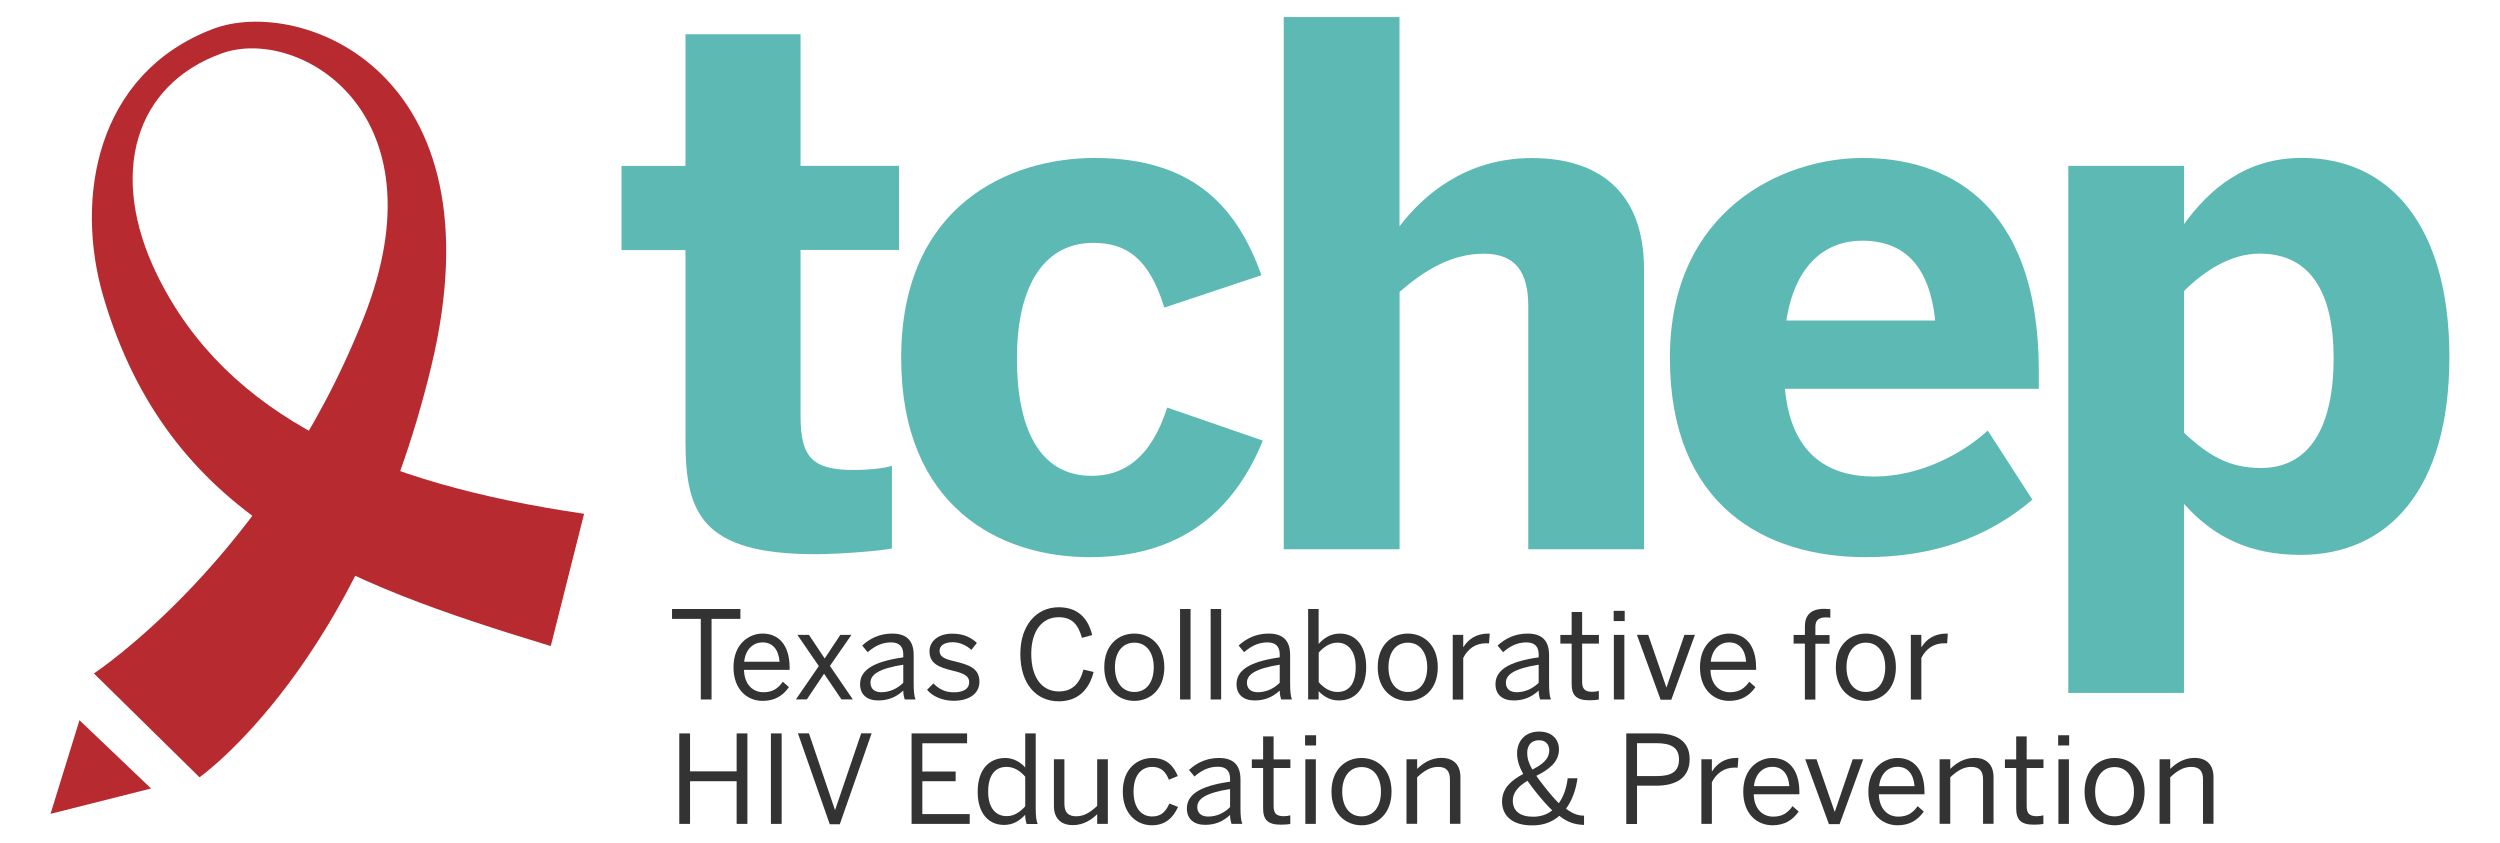 <?xml version="1.0" encoding="utf-8"?>
<!-- Generator: Adobe Illustrator 24.1.0, SVG Export Plug-In . SVG Version: 6.00 Build 0)  -->
<svg version="1.1" id="Layer_1" xmlns="http://www.w3.org/2000/svg" xmlns:xlink="http://www.w3.org/1999/xlink" x="0px" y="0px"
	 viewBox="0 0 285.96 96.38" style="enable-background:new 0 0 285.96 96.38;" xml:space="preserve">
<style type="text/css">
	.st0{fill:#B72A30;}
	.st1{fill:#5CB9B3;}
	.st2{fill:#333333;}
</style>
<g>
	<g>
		<path class="st0" d="M63,73.9c-24.13-7.33-43.75-14.8-51.16-39.91C8.52,22.75,10.94,8.42,24.36,3.31
			C34.25-0.46,57.5,8,49.33,41.91c-8.22,34.16-26.51,47-26.51,47L10.74,77.03c0,0,19.94-13.09,30.86-40.68
			C50.96,12.7,34.07,3,25.41,6.09c-10.03,3.58-13.06,13.85-7.44,25.35c7.98,16.32,25.28,23.88,48.84,27.33L63,73.9z"/>
		<polygon class="st0" points="5.78,93.09 9.09,82.38 17.28,90.19 		"/>
	</g>
	<g>
		<path class="st1" d="M78.41,50.48V28.6h-7.32v-9.62h7.32V3.92h13.16v15.05h11.27v9.62H91.57v19c0,4.69,1.32,6.17,6.09,6.17
			c1.48,0,3.46-0.16,4.36-0.49v9.46c-0.99,0.25-5.84,0.66-8.72,0.66C80.3,63.4,78.41,58.71,78.41,50.48z"/>
		<path class="st1" d="M103.08,40.94c0-17.52,12.42-22.87,22.13-22.87c11.93,0,16.53,6.33,19.08,13.41l-11.11,3.7
			c-1.73-5.59-4.28-7.4-8.14-7.4c-5.35,0-8.72,4.52-8.72,13.24c0,7.81,2.47,13.41,8.55,13.41c3.54,0,6.75-1.89,8.64-7.81l10.94,3.78
			c-2.8,6.83-8.23,13.33-19.82,13.33C114.35,63.73,103.08,57.97,103.08,40.94z"/>
		<path class="st1" d="M146.84,62.82V1.95h13.24v23.94c2.63-3.46,7.49-7.81,15.14-7.81c7.49,0,12.83,3.7,12.83,12.75v32h-13.24
			v-27.8c0-3.95-1.48-6.01-5.1-6.01c-3.62,0-6.66,1.81-9.62,4.36v29.45H146.84z"/>
		<path class="st1" d="M191.01,40.94c0-17.03,13-22.87,22.05-22.87c9.05,0,20.15,4.52,20.15,24.43v1.97h-29.04
			c0.66,7.24,4.69,10.04,10.2,10.04c5.18,0,10.04-2.55,13-5.26l5.1,7.9c-5.1,4.36-11.43,6.58-19.08,6.58
			C201.95,63.73,191.01,57.89,191.01,40.94z M221.36,36.66c-0.66-6.17-3.46-9.13-8.39-9.13c-4.11,0-7.65,2.71-8.64,9.13H221.36z"/>
		<path class="st1" d="M236.58,79.27v-60.3h13.24v6.66c2.88-3.95,6.99-7.57,13.49-7.57c9.95,0,16.86,7.65,16.86,22.79
			c0,15.14-6.99,22.62-17.03,22.62c-5.92,0-10.04-2.14-13.33-5.84v21.63H236.58z M266.93,40.94c0-7.32-2.55-11.93-8.47-11.93
			c-3.37,0-6.42,2.06-8.64,4.28V49.5c2.88,2.71,5.26,4.03,8.8,4.03C264.14,53.53,266.93,48.92,266.93,40.94z"/>
	</g>
	<g>
		<path class="st2" d="M80.16,80.01v-9.22h-3.29v-1.13h7.82v1.13h-3.3v9.22H80.16z"/>
		<path class="st2" d="M83.9,76.32c0-2.69,1.79-3.85,3.34-3.85c1.75,0,3.08,1.23,3.08,3.9v0.25H85.1c0.04,1.67,1.01,2.56,2.22,2.56
			c1.06,0,1.67-0.43,2.22-1.2l0.7,0.62c-0.69,0.98-1.62,1.57-3.01,1.57C85.49,80.17,83.9,78.9,83.9,76.32z M89.17,75.69
			c-0.1-1.31-0.73-2.21-1.95-2.21c-0.99,0-1.93,0.69-2.1,2.21H89.17z"/>
		<path class="st2" d="M91.03,80.01l2.63-3.82l-2.45-3.57h1.32l1.8,2.7l1.79-2.7h1.27l-2.46,3.55l2.62,3.83h-1.3l-1.99-2.94
			l-1.97,2.94H91.03z"/>
		<path class="st2" d="M98.38,78.27c0-1.5,1.27-2.56,4.94-3.08v-0.34c0-0.92-0.49-1.37-1.4-1.37c-1.12,0-1.94,0.49-2.67,1.12
			l-0.63-0.76c0.85-0.78,1.96-1.37,3.43-1.37c1.76,0,2.46,0.92,2.46,2.46v3.26c0,0.9,0.06,1.44,0.21,1.82h-1.23
			c-0.1-0.31-0.17-0.6-0.17-1.02c-0.83,0.77-1.75,1.13-2.85,1.13C99.19,80.13,98.38,79.46,98.38,78.27z M103.32,78.1v-2.07
			c-2.81,0.45-3.75,1.13-3.75,2.06c0,0.71,0.48,1.09,1.25,1.09C101.79,79.17,102.63,78.77,103.32,78.1z"/>
		<path class="st2" d="M106.04,78.9l0.73-0.73c0.56,0.6,1.3,1.02,2.31,1.02c1.15,0,1.78-0.41,1.78-1.16c0-0.74-0.64-1.02-1.9-1.32
			c-1.57-0.38-2.64-0.8-2.64-2.22c0-1.12,0.98-2.01,2.59-2.01c1.3,0,2.14,0.42,2.83,1.06l-0.63,0.8c-0.56-0.52-1.32-0.88-2.14-0.88
			c-1.08,0-1.5,0.48-1.5,0.99c0,0.69,0.59,0.94,1.75,1.2c1.67,0.41,2.81,0.81,2.81,2.34c0,1.41-1.27,2.17-2.95,2.17
			C107.73,80.15,106.64,79.62,106.04,78.9z"/>
		<path class="st2" d="M116.71,74.79c0-3.23,1.81-5.33,4.39-5.33c2.2,0,3.36,1.27,3.83,3.18l-1.17,0.32
			c-0.45-1.57-1.16-2.36-2.67-2.36c-1.93,0-3.13,1.62-3.13,4.18c0,2.74,1.23,4.31,3.16,4.31c1.47,0,2.38-0.83,2.81-2.5l1.16,0.27
			c-0.5,2.04-1.82,3.36-3.99,3.36C118.48,80.21,116.71,78.18,116.71,74.79z"/>
		<path class="st2" d="M126.31,76.32c0-2.55,1.62-3.85,3.44-3.85c1.8,0,3.43,1.3,3.43,3.85c0,2.53-1.62,3.85-3.43,3.85
			C127.95,80.17,126.31,78.85,126.31,76.32z M131.97,76.32c0-1.54-0.74-2.81-2.21-2.81c-1.41,0-2.23,1.15-2.23,2.81
			c0,1.57,0.73,2.83,2.23,2.83C131.16,79.15,131.97,78.01,131.97,76.32z"/>
		<path class="st2" d="M134.98,80.01V69.66h1.2v10.35H134.98z"/>
		<path class="st2" d="M138.48,80.01V69.66h1.2v10.35H138.48z"/>
		<path class="st2" d="M141.44,78.27c0-1.5,1.27-2.56,4.94-3.08v-0.34c0-0.92-0.49-1.37-1.4-1.37c-1.12,0-1.95,0.49-2.67,1.12
			l-0.63-0.76c0.85-0.78,1.96-1.37,3.43-1.37c1.76,0,2.46,0.92,2.46,2.46v3.26c0,0.9,0.06,1.44,0.21,1.82h-1.23
			c-0.1-0.31-0.17-0.6-0.17-1.02c-0.83,0.77-1.75,1.13-2.85,1.13C142.25,80.13,141.44,79.46,141.44,78.27z M146.38,78.1v-2.07
			c-2.81,0.45-3.75,1.13-3.75,2.06c0,0.71,0.48,1.09,1.25,1.09C144.86,79.17,145.7,78.77,146.38,78.1z"/>
		<path class="st2" d="M150.83,79.06v0.95h-1.2V69.66h1.2v4c0.56-0.63,1.33-1.19,2.43-1.19c1.69,0,3.01,1.26,3.01,3.83
			c0,2.57-1.33,3.82-3.13,3.82C152.23,80.13,151.46,79.72,150.83,79.06z M155.07,76.32c0-1.89-0.9-2.81-2.08-2.81
			c-0.85,0-1.54,0.46-2.15,1.13v3.39c0.64,0.73,1.36,1.12,2.14,1.12C154.26,79.15,155.07,78.28,155.07,76.32z"/>
		<path class="st2" d="M157.59,76.32c0-2.55,1.62-3.85,3.44-3.85c1.8,0,3.43,1.3,3.43,3.85c0,2.53-1.62,3.85-3.43,3.85
			S157.59,78.85,157.59,76.32z M163.25,76.32c0-1.54-0.74-2.81-2.21-2.81c-1.41,0-2.22,1.15-2.22,2.81c0,1.57,0.73,2.83,2.22,2.83
			C162.43,79.15,163.25,78.01,163.25,76.32z"/>
		<path class="st2" d="M166.17,80.01v-7.39h1.2V74h0.03c0.54-0.85,1.41-1.53,2.85-1.53h0.15l-0.08,1.12
			c-0.04-0.01-0.31-0.01-0.35-0.01c-1.18,0-2.06,0.62-2.6,1.67v4.77H166.17z"/>
		<path class="st2" d="M171.06,78.27c0-1.5,1.27-2.56,4.94-3.08v-0.34c0-0.92-0.49-1.37-1.4-1.37c-1.12,0-1.94,0.49-2.67,1.12
			l-0.63-0.76c0.85-0.78,1.96-1.37,3.43-1.37c1.76,0,2.46,0.92,2.46,2.46v3.26c0,0.9,0.06,1.44,0.21,1.82h-1.23
			c-0.1-0.31-0.17-0.6-0.17-1.02c-0.83,0.77-1.75,1.13-2.85,1.13C171.87,80.13,171.06,79.46,171.06,78.27z M176,78.1v-2.07
			c-2.81,0.45-3.75,1.13-3.75,2.06c0,0.71,0.48,1.09,1.25,1.09C174.47,79.17,175.31,78.77,176,78.1z"/>
		<path class="st2" d="M179.77,78.22v-4.6h-1.29v-0.99h1.29V70h1.2v2.63h1.92v0.99h-1.92v4.34c0,0.78,0.25,1.17,1.15,1.17
			c0.27,0,0.56-0.04,0.76-0.1v0.99c-0.21,0.04-0.67,0.08-1.05,0.08C180.28,80.11,179.77,79.51,179.77,78.22z"/>
		<path class="st2" d="M184.58,71.04v-1.17h1.26v1.17H184.58z M184.6,80.01v-7.39h1.2v7.39H184.6z"/>
		<path class="st2" d="M189.95,80.04l-2.71-7.42h1.29l2.07,5.99h0.03l2.04-5.99h1.2l-2.7,7.42H189.95z"/>
		<path class="st2" d="M194.45,76.32c0-2.69,1.79-3.85,3.34-3.85c1.75,0,3.08,1.23,3.08,3.9v0.25h-5.22
			c0.04,1.67,1.01,2.56,2.22,2.56c1.06,0,1.67-0.43,2.22-1.2l0.7,0.62c-0.69,0.98-1.62,1.57-3.01,1.57
			C196.05,80.17,194.45,78.9,194.45,76.32z M199.73,75.69c-0.1-1.31-0.73-2.21-1.95-2.21c-0.99,0-1.93,0.69-2.1,2.21H199.73z"/>
		<path class="st2" d="M206.45,80.01v-6.39h-1.29v-0.99h1.29v-0.99c0-1.25,0.66-2,2.22-2c0.21,0,0.57,0.04,0.69,0.04v0.98
			c-0.11-0.03-0.35-0.04-0.52-0.04c-0.67,0-1.19,0.24-1.19,1.04v0.98h1.62v0.99h-1.62v6.39H206.45z"/>
		<path class="st2" d="M209.99,76.32c0-2.55,1.62-3.85,3.44-3.85c1.8,0,3.43,1.3,3.43,3.85c0,2.53-1.62,3.85-3.43,3.85
			S209.99,78.85,209.99,76.32z M215.64,76.32c0-1.54-0.74-2.81-2.21-2.81c-1.41,0-2.22,1.15-2.22,2.81c0,1.57,0.73,2.83,2.22,2.83
			C214.83,79.15,215.64,78.01,215.64,76.32z"/>
		<path class="st2" d="M218.57,80.01v-7.39h1.2V74h0.03c0.55-0.85,1.41-1.53,2.85-1.53h0.15l-0.08,1.12
			c-0.04-0.01-0.31-0.01-0.35-0.01c-1.17,0-2.06,0.62-2.6,1.67v4.77H218.57z"/>
		<path class="st2" d="M77.7,94.24V83.89h1.23v4.34h5.33v-4.34h1.23v10.35h-1.23v-4.88h-5.33v4.88H77.7z"/>
		<path class="st2" d="M88.18,94.24V83.89h1.23v10.35H88.18z"/>
		<path class="st2" d="M94.91,94.28l-3.64-10.4h1.26l2.97,8.75h0.03l2.98-8.75h1.19l-3.64,10.4H94.91z"/>
		<path class="st2" d="M104.27,94.24V83.89h6.35v1.13h-5.12v3.23h3.81v1.11h-3.81v3.76h5.42v1.12H104.27z"/>
		<path class="st2" d="M111.83,90.56c0-2.57,1.34-3.86,3.15-3.86c0.9,0,1.73,0.45,2.29,1.09v-3.9h1.2v8.54
			c0,0.9,0.06,1.44,0.22,1.82h-1.26c-0.08-0.24-0.17-0.67-0.17-1.05c-0.59,0.64-1.33,1.16-2.43,1.16
			C113.15,94.35,111.83,93.13,111.83,90.56z M117.27,92.23v-3.39c-0.64-0.73-1.34-1.12-2.13-1.12c-1.29,0-2.11,0.91-2.11,2.85
			c0,1.89,0.91,2.78,2.1,2.78C115.99,93.36,116.66,92.9,117.27,92.23z"/>
		<path class="st2" d="M120.55,92.18v-5.33h1.2v5.08c0,0.98,0.42,1.44,1.36,1.44c0.9,0,1.62-0.46,2.39-1.19v-5.33h1.22v7.39h-1.22
			v-1.11c-0.64,0.63-1.57,1.25-2.77,1.25C121.32,94.38,120.55,93.58,120.55,92.18z"/>
		<path class="st2" d="M128.43,90.55c0-2.7,1.74-3.85,3.39-3.85c1.67,0,2.45,0.98,2.9,2.07l-1.02,0.42
			c-0.36-0.95-0.94-1.47-1.9-1.47c-1.06,0-2.14,0.74-2.14,2.83c0,1.82,0.87,2.84,2.11,2.84c0.94,0,1.51-0.41,1.99-1.48l0.99,0.39
			c-0.57,1.23-1.43,2.1-3.02,2.1C130.01,94.39,128.43,93.08,128.43,90.55z"/>
		<path class="st2" d="M135.76,92.49c0-1.5,1.27-2.56,4.94-3.08v-0.34c0-0.92-0.49-1.37-1.4-1.37c-1.12,0-1.95,0.49-2.67,1.12
			L136,88.07c0.85-0.78,1.96-1.37,3.43-1.37c1.76,0,2.46,0.92,2.46,2.46v3.26c0,0.9,0.06,1.44,0.21,1.82h-1.23
			c-0.1-0.31-0.17-0.6-0.17-1.02c-0.83,0.77-1.75,1.13-2.85,1.13C136.57,94.35,135.76,93.68,135.76,92.49z M140.7,92.32v-2.07
			c-2.81,0.45-3.75,1.13-3.75,2.06c0,0.71,0.48,1.09,1.25,1.09C139.18,93.4,140.01,93,140.7,92.32z"/>
		<path class="st2" d="M144.48,92.45v-4.6h-1.29v-0.99h1.29v-2.63h1.2v2.63h1.92v0.99h-1.92v4.34c0,0.78,0.25,1.17,1.15,1.17
			c0.27,0,0.56-0.04,0.76-0.1v0.99c-0.21,0.04-0.67,0.08-1.05,0.08C144.98,94.34,144.48,93.74,144.48,92.45z"/>
		<path class="st2" d="M149.28,85.27V84.1h1.26v1.17H149.28z M149.31,94.24v-7.39h1.2v7.39H149.31z"/>
		<path class="st2" d="M152.3,90.55c0-2.55,1.62-3.85,3.44-3.85c1.8,0,3.43,1.3,3.43,3.85c0,2.53-1.62,3.85-3.43,3.85
			S152.3,93.08,152.3,90.55z M157.96,90.55c0-1.54-0.74-2.81-2.21-2.81c-1.41,0-2.22,1.15-2.22,2.81c0,1.57,0.73,2.83,2.22,2.83
			C157.14,93.37,157.96,92.24,157.96,90.55z"/>
		<path class="st2" d="M160.88,94.24v-7.39h1.22v1.1c0.64-0.63,1.57-1.26,2.77-1.26c1.41,0,2.18,0.81,2.18,2.21v5.33h-1.2v-5.07
			c0-0.98-0.42-1.44-1.36-1.44c-0.88,0-1.62,0.46-2.39,1.19v5.32H160.88z"/>
		<path class="st2" d="M171.81,91.68c0-1.54,1.11-2.46,2.42-3.15c-0.46-0.83-0.7-1.57-0.7-2.37c0-1.29,0.83-2.48,2.52-2.48
			c1.51,0,2.27,0.92,2.27,2.04c0,1.46-1.16,2.31-2.59,3.02c0.24,0.36,0.55,0.76,0.9,1.2c0.63,0.81,1.19,1.46,1.67,1.93
			c0.55-0.74,0.88-1.72,1.02-2.85h1.12c-0.18,1.32-0.62,2.55-1.31,3.48c0.74,0.57,1.38,0.8,2.06,0.8v1.06
			c-1.08-0.04-1.9-0.31-2.83-1.04c-0.8,0.69-1.78,1.09-3.05,1.09C173.01,94.44,171.81,93.32,171.81,91.68z M177.55,92.69
			c-0.55-0.52-1.15-1.2-1.88-2.11c-0.36-0.46-0.69-0.88-0.95-1.27c-1.01,0.59-1.68,1.34-1.68,2.25c0,1.2,0.81,1.86,2.34,1.86
			C176.23,93.41,176.95,93.18,177.55,92.69z M177.21,85.82c0-0.6-0.36-1.15-1.16-1.15c-0.87,0-1.36,0.56-1.36,1.43
			c0,0.66,0.18,1.23,0.59,1.93C176.35,87.47,177.21,86.87,177.21,85.82z"/>
		<path class="st2" d="M186.02,94.24V83.89h3.51c2.24,0,3.74,0.88,3.74,2.94c0,2.21-1.65,3.04-3.82,3.04h-2.2v4.38H186.02z
			 M187.25,88.77h2.27c1.65,0,2.53-0.5,2.53-1.9c0-1.33-0.87-1.86-2.55-1.86h-2.25V88.77z"/>
		<path class="st2" d="M194.61,94.24v-7.39h1.2v1.37h0.03c0.55-0.85,1.41-1.53,2.85-1.53h0.15l-0.08,1.12
			c-0.04-0.01-0.31-0.01-0.35-0.01c-1.17,0-2.06,0.62-2.6,1.67v4.77H194.61z"/>
		<path class="st2" d="M199.4,90.55c0-2.69,1.79-3.85,3.34-3.85c1.75,0,3.08,1.23,3.08,3.9v0.25h-5.22
			c0.04,1.67,1.01,2.56,2.22,2.56c1.06,0,1.67-0.43,2.22-1.2l0.7,0.62c-0.69,0.98-1.62,1.57-3.01,1.57
			C200.99,94.39,199.4,93.12,199.4,90.55z M204.67,89.92c-0.1-1.31-0.73-2.21-1.95-2.21c-0.99,0-1.93,0.69-2.1,2.21H204.67z"/>
		<path class="st2" d="M209.2,94.27l-2.71-7.42h1.29l2.07,5.99h0.03l2.04-5.99h1.2l-2.7,7.42H209.2z"/>
		<path class="st2" d="M213.71,90.55c0-2.69,1.79-3.85,3.34-3.85c1.75,0,3.08,1.23,3.08,3.9v0.25h-5.22
			c0.04,1.67,1.01,2.56,2.22,2.56c1.06,0,1.67-0.43,2.22-1.2l0.7,0.62c-0.69,0.98-1.62,1.57-3.01,1.57
			C215.31,94.39,213.71,93.12,213.71,90.55z M218.99,89.92c-0.1-1.31-0.73-2.21-1.95-2.21c-0.99,0-1.93,0.69-2.1,2.21H218.99z"/>
		<path class="st2" d="M221.86,94.24v-7.39h1.22v1.1c0.64-0.63,1.57-1.26,2.77-1.26c1.41,0,2.18,0.81,2.18,2.21v5.33h-1.2v-5.07
			c0-0.98-0.42-1.44-1.36-1.44c-0.88,0-1.62,0.46-2.39,1.19v5.32H221.86z"/>
		<path class="st2" d="M230.62,92.45v-4.6h-1.29v-0.99h1.29v-2.63h1.2v2.63h1.92v0.99h-1.92v4.34c0,0.78,0.25,1.17,1.15,1.17
			c0.27,0,0.56-0.04,0.76-0.1v0.99c-0.21,0.04-0.67,0.08-1.05,0.08C231.12,94.34,230.62,93.74,230.62,92.45z"/>
		<path class="st2" d="M235.42,85.27V84.1h1.26v1.17H235.42z M235.45,94.24v-7.39h1.2v7.39H235.45z"/>
		<path class="st2" d="M238.44,90.55c0-2.55,1.62-3.85,3.44-3.85c1.8,0,3.43,1.3,3.43,3.85c0,2.53-1.62,3.85-3.43,3.85
			C240.08,94.39,238.44,93.08,238.44,90.55z M244.09,90.55c0-1.54-0.74-2.81-2.21-2.81c-1.41,0-2.23,1.15-2.23,2.81
			c0,1.57,0.73,2.83,2.23,2.83C243.28,93.37,244.09,92.24,244.09,90.55z"/>
		<path class="st2" d="M247.02,94.24v-7.39h1.22v1.1c0.64-0.63,1.57-1.26,2.77-1.26c1.41,0,2.18,0.81,2.18,2.21v5.33h-1.2v-5.07
			c0-0.98-0.42-1.44-1.36-1.44c-0.88,0-1.62,0.46-2.39,1.19v5.32H247.02z"/>
	</g>
</g>
</svg>
